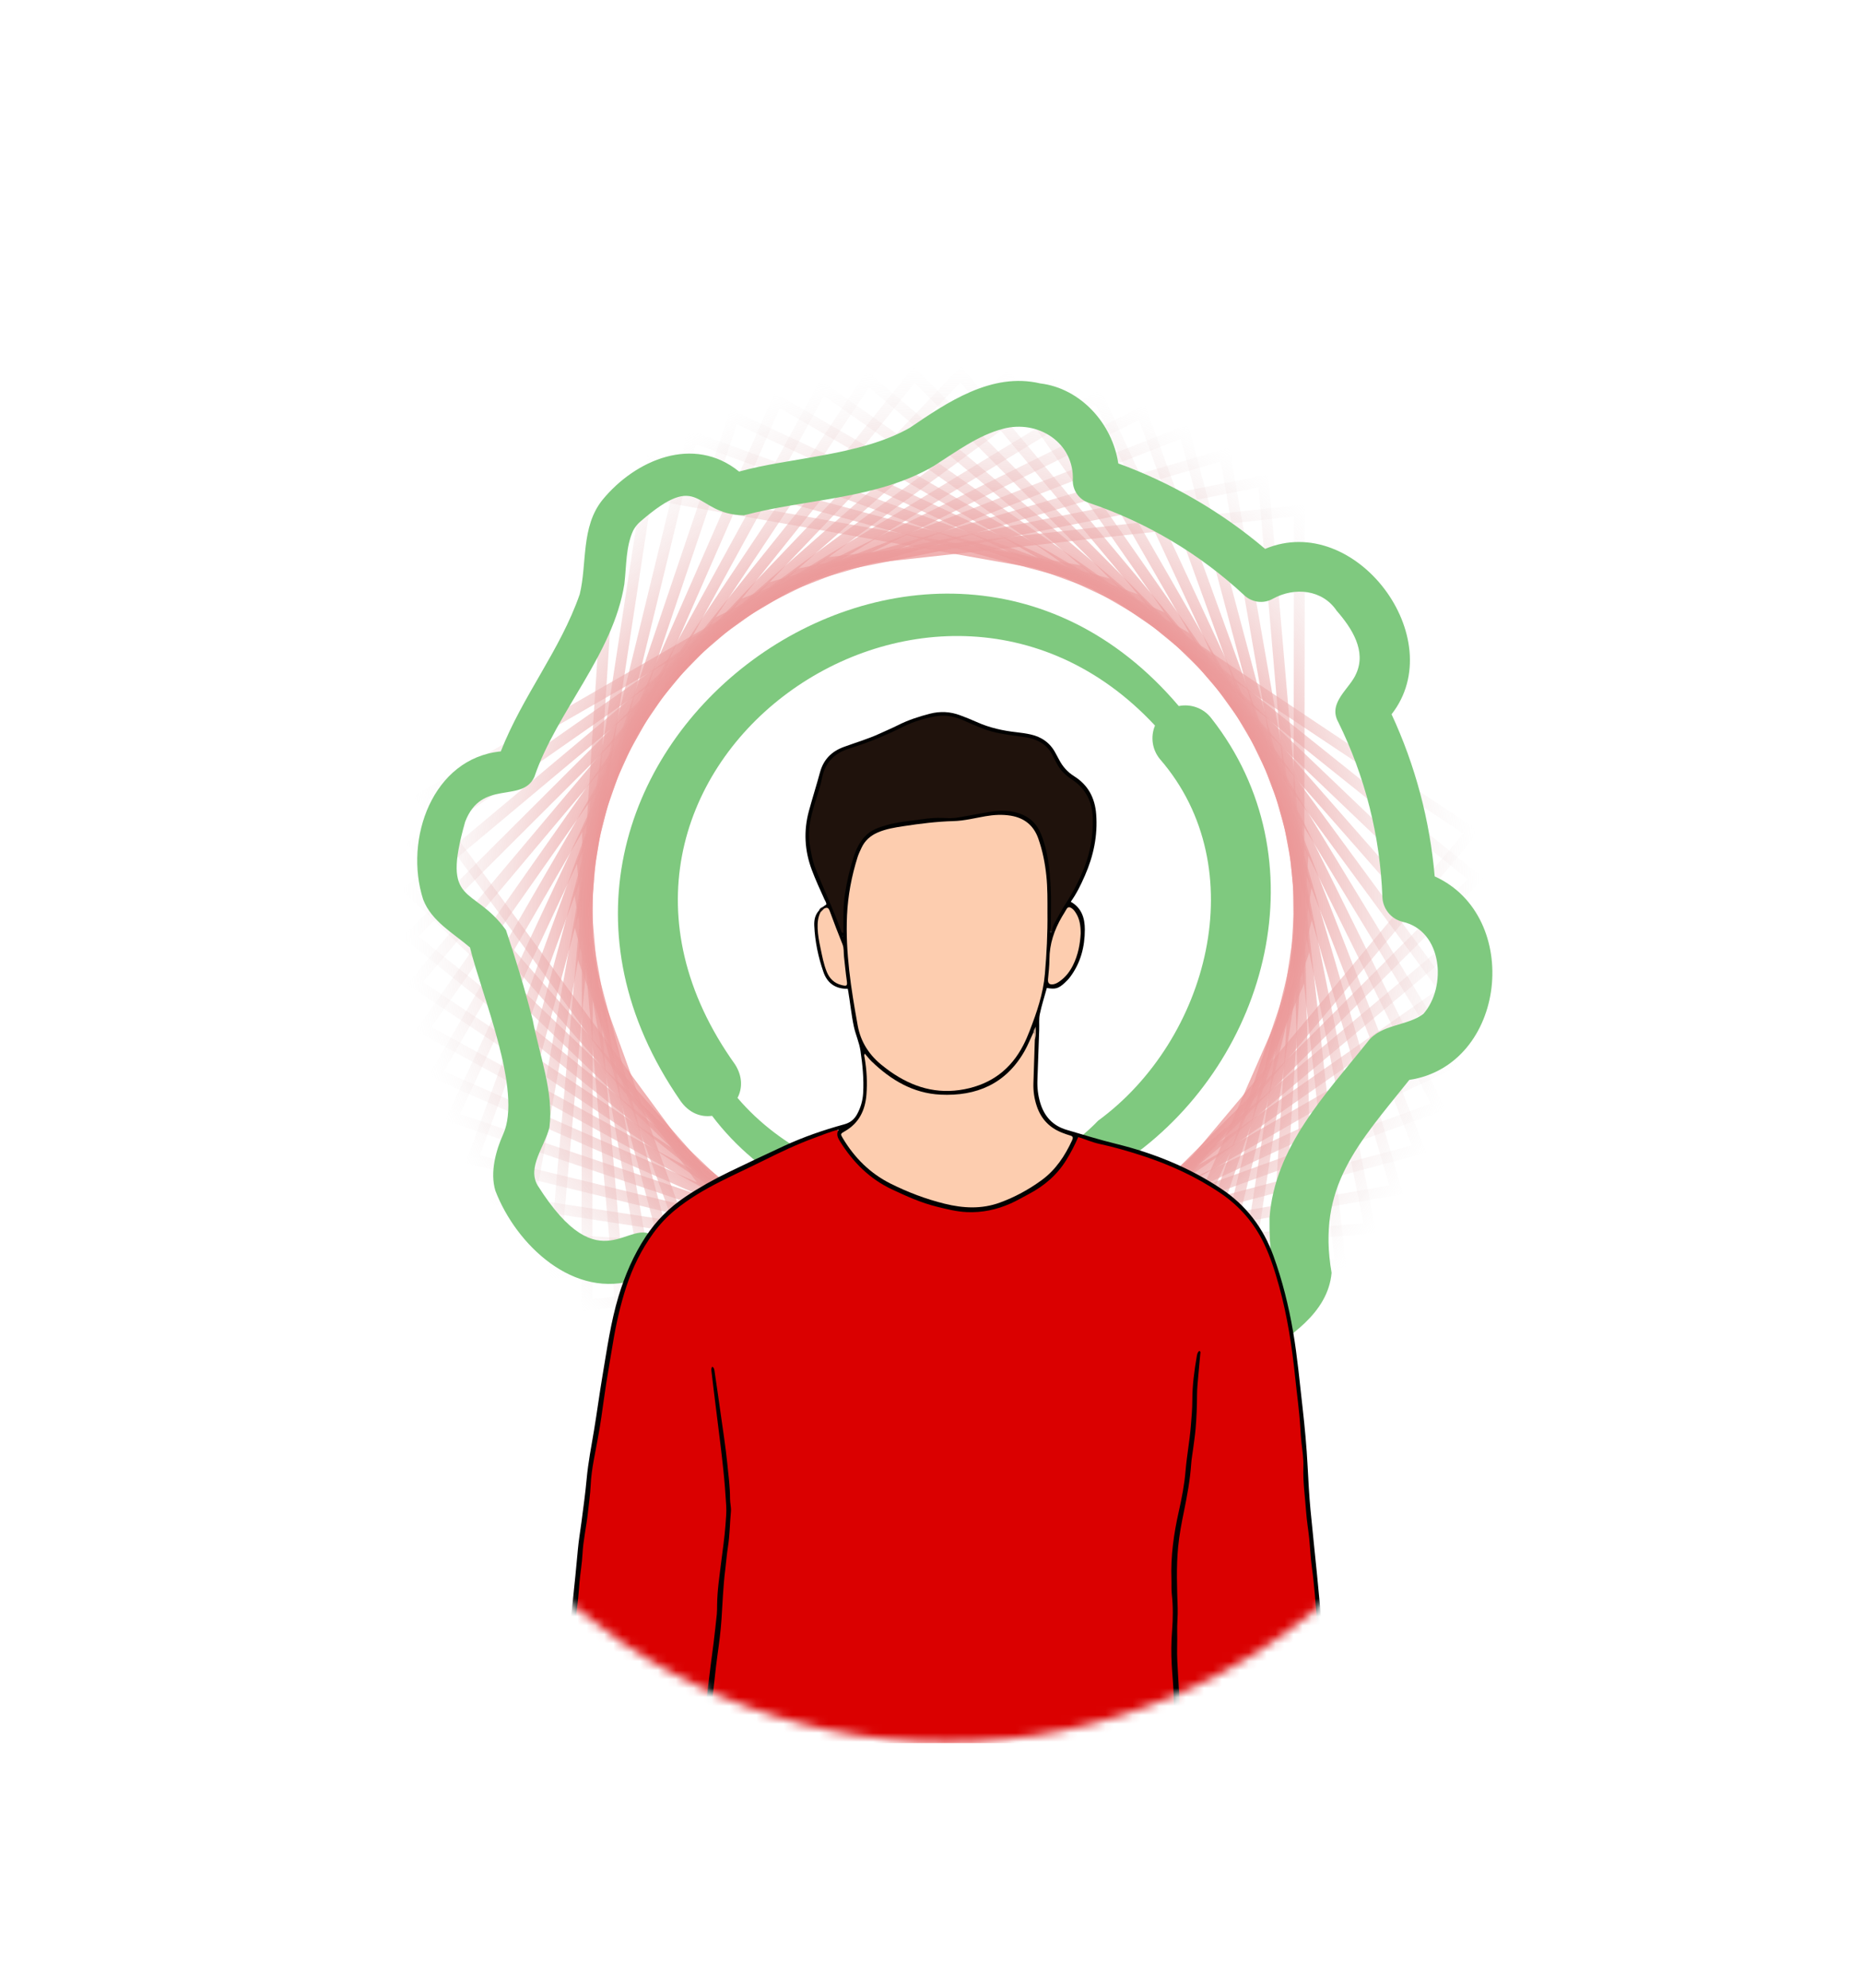 <svg width="208" height="222" viewBox="0 0 208 222" fill="none" xmlns="http://www.w3.org/2000/svg">
<g opacity="0.5">
<path d="M78.267 131.574L47.044 89.084L92.746 62.784L145.155 56.989L145.081 109.718L123.894 158.003L78.267 131.574Z" stroke="url(#paint0_radial_1841_342)" stroke-width="1.21"/>
<path d="M81.004 133.825L46.196 94.217L89.431 64.034L141.136 53.694L145.658 106.228L128.76 156.176L81.004 133.825Z" stroke="url(#paint1_radial_1841_342)" stroke-width="1.21"/>
<path d="M83.923 135.82L45.796 99.397L86.236 65.56L136.843 50.753L145.926 102.693L133.446 153.924L83.923 135.82Z" stroke="url(#paint2_radial_1841_342)" stroke-width="1.21"/>
<path d="M87.003 137.556L45.847 104.595L83.184 67.362L132.308 48.201L145.883 99.152L137.916 151.275L87.003 137.556Z" stroke="url(#paint3_radial_1841_342)" stroke-width="1.21"/>
<path d="M90.228 139.022L46.355 109.773L80.306 69.428L127.573 46.058L145.537 95.632L142.143 148.251L90.228 139.022Z" stroke="url(#paint4_radial_1841_342)" stroke-width="1.21"/>
<path d="M93.573 140.196L47.318 114.882L77.623 71.732L122.673 44.331L144.889 92.151L146.094 144.866L93.573 140.196Z" stroke="url(#paint5_radial_1841_342)" stroke-width="1.21"/>
<path d="M97.004 141.077L48.718 119.89L75.147 74.263L117.638 43.04L143.938 88.742L149.732 141.151L97.004 141.077Z" stroke="url(#paint6_radial_1841_342)" stroke-width="1.21"/>
<path d="M100.496 141.65L50.548 124.753L72.9 76.996L112.507 42.188L142.69 85.424L153.031 137.129L100.496 141.65Z" stroke="url(#paint7_radial_1841_342)" stroke-width="1.21"/>
<path d="M104.026 141.924L52.796 129.444L70.9 79.92L107.323 41.793L141.16 82.234L155.967 132.841L104.026 141.924Z" stroke="url(#paint8_radial_1841_342)" stroke-width="1.21"/>
<path d="M107.562 141.885L55.439 133.917L69.158 83.004L102.119 41.848L139.352 79.185L158.513 128.309L107.562 141.885Z" stroke="url(#paint9_radial_1841_342)" stroke-width="1.21"/>
<path d="M111.083 141.54L58.464 138.145L67.693 86.231L96.942 42.358L137.287 76.308L160.657 123.575L111.083 141.54Z" stroke="url(#paint10_radial_1841_342)" stroke-width="1.21"/>
<path d="M114.572 140.889L61.857 142.094L66.527 89.572L91.841 43.317L134.991 73.622L162.392 118.672L114.572 140.889Z" stroke="url(#paint11_radial_1841_342)" stroke-width="1.21"/>
<path d="M117.969 139.934L65.559 145.728L65.634 93L86.82 44.715L132.447 71.143L163.67 113.634L117.969 139.934Z" stroke="url(#paint12_radial_1841_342)" stroke-width="1.21"/>
<path d="M121.293 138.687L69.588 149.027L65.066 96.493L81.964 46.545L129.721 68.896L164.528 108.504L121.293 138.687Z" stroke="url(#paint13_radial_1841_342)" stroke-width="1.21"/>
<path d="M124.486 137.152L73.879 151.96L64.796 100.019L77.276 48.789L126.799 66.893L164.927 103.316L124.486 137.152Z" stroke="url(#paint14_radial_1841_342)" stroke-width="1.21"/>
<path d="M127.531 135.353L78.408 154.514L64.832 103.563L72.8 51.44L123.712 65.159L164.869 98.121L127.531 135.353Z" stroke="url(#paint15_radial_1841_342)" stroke-width="1.21"/>
<path d="M130.403 133.292L83.136 156.662L65.171 107.088L68.566 54.469L120.48 63.698L164.353 92.947L130.403 133.292Z" stroke="url(#paint16_radial_1841_342)" stroke-width="1.21"/>
<path d="M135.307 80.189C134.428 79.045 133 78.571 131.676 78.836C103.298 45.4 49.911 85.211 76.014 122.924C76.991 124.312 78.322 124.765 79.545 124.593C90.189 138.687 113.175 141.753 126.312 129.223C141.809 118.167 147.616 95.835 135.307 80.189ZM82.386 122.589C82.927 121.551 82.973 120.226 82.124 118.872C59.034 86.592 103.941 54.089 129.022 81.015C128.513 82.236 128.681 83.69 129.587 84.776C140.129 96.941 134.96 116.14 122.674 125.13C111.865 136.325 92.161 134.052 82.386 122.589Z" fill="#009400"/>
<path d="M148.749 142.125C147.079 132.495 151.729 127.716 157.433 120.58C168.325 118.937 170.084 102.276 160.266 97.857C159.731 91.609 158.092 85.441 155.449 79.757C162.072 71.29 151.403 57.053 141.325 61.288C136.47 57.17 130.887 53.923 124.918 51.745C124.282 47.334 120.728 43.35 116.194 42.811C110.784 41.529 105.797 44.934 101.635 47.765C96.111 50.908 88.185 51.081 82.562 52.655C77.499 48.553 71.001 51.312 67.308 55.807C64.871 58.825 65.598 62.946 64.759 66.359C62.584 72.611 58.406 77.635 55.942 83.902C48.342 84.644 45.098 93.684 47.267 100.425C48.197 102.877 50.668 104.215 52.501 105.792C53.813 111.155 58.406 121.854 56.196 126.679C55.437 128.365 54.7 130.866 55.337 132.954C57.661 139.027 64.169 145.199 71.123 142.849C75.635 146.853 80.832 150.06 86.404 152.366C87.793 152.943 89.396 152.246 89.92 150.836C90.437 149.456 89.737 147.919 88.357 147.403C85.588 146.368 82.91 145.069 80.385 143.524C77.837 141.969 75.427 140.182 73.216 138.179C70.303 135.558 67.167 143.609 60.052 132.356C58.871 130.31 60.839 128.05 61.377 125.884C61.884 121.956 60.227 117.706 59.502 113.862C58.641 110.476 57.631 107.143 56.521 103.851C52.836 98.748 49.251 101.309 51.961 91.761C53.798 86.944 58.298 89.729 59.687 86.764C62.155 79.474 68.496 73.096 69.746 65.214C69.994 63.095 69.897 61.079 70.726 59.248C70.927 58.873 71.187 58.539 71.505 58.26C78.428 52.259 77.374 57.429 83.099 57.541C90.005 55.687 97.918 55.782 104.319 52.029C106.794 50.441 109.276 48.605 112.024 47.884C115.948 46.826 120.025 49.42 119.841 53.657C119.834 54.746 120.518 55.769 121.606 56.136C128.059 58.303 134.04 61.848 139.016 66.488C139.853 67.263 141.133 67.452 142.18 66.86C144.626 65.511 147.735 65.826 149.325 68.207C151.037 70.163 152.647 72.693 151.495 75.221C150.789 76.912 148.284 78.446 149.497 80.634C152.498 86.712 154.179 93.385 154.422 100.155C154.471 101.437 155.354 102.592 156.661 102.923C161.133 103.904 161.66 110.189 159.002 113.212C157.199 114.592 154.226 114.329 152.745 116.365C148.099 122.188 142.377 128.063 141.815 136.007C141.701 143.27 143.768 141.227 136.735 145.875C136.744 145.863 136.767 145.856 136.772 145.85C136.777 145.85 136.776 145.848 136.776 145.847C134.061 145.871 131.031 144.185 128.138 144.658C121.982 145.087 122.688 146.601 116.932 147.904C120.232 147.22 114.919 148.321 116.932 147.904C118.871 154.295 119.408 153.74 123.383 152.92C131.05 149.416 134.564 155.034 140.551 151.568C143.964 149.327 148.336 146.676 148.749 142.125Z" fill="#009400"/>
</g>
<mask id="mask0_1841_342" style="mask-type:alpha" maskUnits="userSpaceOnUse" x="41" y="65" width="130" height="130">
<circle cx="105.762" cy="129.762" r="64.762" fill="#C3E5C3"/>
</mask>
<g mask="url(#mask0_1841_342)">
<path d="M130.853 194.63C113.55 194.63 96.246 194.63 78.942 194.63C78.718 194.367 78.782 194.066 78.824 193.766C79.426 189.475 80.044 185.18 80.369 180.863C80.617 177.572 80.979 174.299 81.319 171.02C81.602 168.3 81.275 165.6 80.969 162.904C80.599 159.658 80.136 156.424 79.7 153.497C80.125 156.671 80.57 160.152 80.957 163.64C81.102 164.947 81.186 166.259 81.303 167.567C81.443 169.124 81.247 170.671 81.032 172.206C80.608 175.239 80.361 178.285 80.139 181.339C79.956 183.873 79.509 186.386 79.212 188.912C79.026 190.497 78.845 192.082 78.604 193.659C78.553 193.998 78.536 194.35 78.295 194.63C73.462 194.63 68.629 194.63 63.796 194.63C63.665 193.924 63.7 193.205 63.764 192.507C63.981 190.136 63.856 187.764 63.864 185.394C63.872 183.318 64.126 181.267 64.325 179.209C64.524 177.151 64.744 175.094 64.914 173.033C65.017 171.784 65.257 170.556 65.439 169.319C65.727 167.356 65.7 165.356 66.085 163.409C67.061 158.477 67.596 153.472 68.541 148.536C69.196 145.11 70.156 141.79 72.021 138.781C73.661 136.134 75.923 134.181 78.628 132.738C83.063 130.374 87.543 128.097 92.281 126.378C92.423 126.327 92.566 126.279 92.71 126.233C93.576 125.956 93.574 125.956 93.763 126.81C93.825 127.089 93.976 127.327 94.127 127.563C95.719 130.046 97.841 131.886 100.575 133.051C102.628 133.927 104.705 134.676 106.915 135.04C109.271 135.427 111.468 134.946 113.549 133.868C114.619 133.314 115.689 132.753 116.65 132.004C118.137 130.846 119.123 129.32 119.936 127.657C120.378 126.754 120.373 126.775 121.341 127.08C123.869 127.879 126.482 128.378 128.972 129.318C131.996 130.459 134.888 131.832 137.441 133.84C139.512 135.468 140.952 137.564 141.888 140.011C143.369 143.885 144.162 147.917 144.641 152.024C144.945 154.635 145.258 157.245 145.491 159.864C145.603 161.129 145.794 162.395 145.776 163.664C145.74 166.219 146.141 168.733 146.365 171.264C146.585 173.732 146.875 176.192 147.102 178.66C147.308 180.891 147.468 183.126 147.564 185.361C147.688 188.246 147.81 191.134 147.73 194.024C147.723 194.242 147.712 194.457 147.553 194.63C142.202 194.63 136.851 194.63 131.5 194.63C131.227 194.286 131.322 193.895 131.356 193.511C131.476 192.116 131.658 190.719 131.544 189.319C131.355 186.997 131.225 184.672 131.316 182.345C131.403 180.105 131.304 177.867 131.284 175.63C131.262 173.216 131.588 170.858 132.1 168.515C132.787 165.368 133.029 162.162 133.37 158.97C133.605 156.765 133.522 154.536 133.771 152.329C133.801 152.057 133.89 151.791 133.863 151.513C133.633 153.188 133.394 154.86 133.376 156.558C133.353 158.609 132.972 160.631 132.824 162.67C132.594 165.848 131.744 168.912 131.287 172.045C130.984 174.119 130.983 176.206 131.138 178.3C131.236 179.631 131.236 180.971 131.107 182.306C130.997 183.445 130.993 184.593 131.086 185.73C131.248 187.708 131.351 189.685 131.305 191.669C131.288 192.401 131.161 193.127 131.149 193.861C131.144 194.143 131.059 194.415 130.853 194.63Z" fill="#DA0000"/>
<path d="M147.553 194.629C147.548 192.774 147.602 190.917 147.518 189.065C147.463 187.86 147.484 186.652 147.401 185.45C147.303 184.013 147.269 182.57 147.139 181.137C146.953 179.084 146.828 177.025 146.544 174.981C146.396 173.918 146.358 172.84 146.248 171.771C146.147 170.789 145.974 169.813 145.905 168.829C145.788 167.157 145.541 165.492 145.595 163.807C145.625 162.904 145.491 162.007 145.387 161.11C145.321 160.534 145.29 159.951 145.254 159.375C145.137 157.485 144.868 155.613 144.673 153.733C144.322 150.335 143.807 146.958 142.895 143.655C142.441 142.014 141.937 140.387 141.198 138.851C140.093 136.553 138.476 134.674 136.359 133.241C133.609 131.379 130.625 130.018 127.467 129.002C125.928 128.507 124.381 128.066 122.804 127.723C122.004 127.549 121.252 127.218 120.449 126.962C120.061 127.86 119.616 128.716 119.106 129.538C118.068 131.214 116.62 132.44 114.891 133.344C114.224 133.693 113.578 134.078 112.884 134.384C111.319 135.077 109.697 135.422 107.989 135.343C106.866 135.291 105.781 135.015 104.696 134.75C102.927 134.319 101.275 133.575 99.639 132.806C97.148 131.634 95.279 129.764 93.836 127.449C93.599 127.069 93.385 126.668 93.669 126.139C92.722 126.359 91.916 126.716 91.092 127.013C89.041 127.751 87.081 128.695 85.132 129.664C83.587 130.431 82.018 131.147 80.479 131.925C78.689 132.83 76.958 133.841 75.403 135.117C74.484 135.87 73.675 136.737 72.975 137.702C71.647 139.531 70.665 141.529 69.963 143.677C69.278 145.768 68.806 147.904 68.451 150.071C68.211 151.533 67.951 152.992 67.722 154.455C67.523 155.728 67.356 157.006 67.17 158.281C66.936 159.875 66.623 161.456 66.329 163.039C66.156 163.969 66.027 164.902 65.983 165.851C65.936 166.858 65.781 167.859 65.677 168.863C65.516 170.422 65.148 171.952 65.07 173.526C65.017 174.575 64.827 175.616 64.736 176.664C64.683 177.263 64.65 177.864 64.581 178.463C64.452 179.572 64.331 180.682 64.225 181.794C64.153 182.543 64.075 183.295 64.067 184.046C64.043 186.354 64.073 188.662 64.035 190.97C64.018 192.045 63.906 193.118 63.912 194.196C63.913 194.351 63.861 194.492 63.796 194.629C63.623 194.629 63.451 194.629 63.278 194.629C63.42 191.483 63.384 188.335 63.435 185.187C63.469 183.096 63.742 181.019 63.965 178.94C64.179 176.947 64.38 174.953 64.559 172.957C64.65 171.946 64.825 170.95 64.955 169.946C65.162 168.343 65.388 166.743 65.534 165.133C65.701 163.308 66.055 161.511 66.357 159.705C66.694 157.687 66.957 155.656 67.299 153.639C67.806 150.647 68.22 147.635 69.104 144.718C69.814 142.377 70.769 140.154 72.117 138.102C73.295 136.309 74.771 134.825 76.552 133.636C78.114 132.594 79.748 131.677 81.436 130.861C83.471 129.877 85.516 128.912 87.567 127.962C89.74 126.955 91.999 126.175 94.305 125.543C94.992 125.355 95.438 124.985 95.759 124.385C96.152 123.651 96.376 122.872 96.422 122.043C96.511 120.465 96.354 118.904 96.124 117.343C95.985 116.396 95.577 115.535 95.379 114.61C95.1 113.302 94.976 111.97 94.751 110.655C94.737 110.574 94.718 110.494 94.701 110.409C93.327 110.434 92.413 109.78 91.982 108.532C91.404 106.858 91.038 105.131 90.96 103.355C90.933 102.741 91.044 102.155 91.481 101.678C91.611 101.636 91.669 101.715 91.714 101.817C91.312 103.619 91.685 105.364 92.102 107.107C92.202 107.527 92.302 107.946 92.469 108.345C92.68 108.852 92.982 109.298 93.471 109.575C93.728 109.721 94.036 109.939 94.309 109.744C94.544 109.577 94.361 109.26 94.332 109.012C94.246 108.285 94.161 107.558 94.124 106.827C94.034 105.078 93.168 103.579 92.595 101.984C92.496 101.708 92.29 101.581 92.021 101.525C91.924 101.476 91.843 101.417 91.883 101.289C92.02 101.192 92.158 101.096 92.307 100.992C92.32 100.77 92.177 100.595 92.091 100.406C91.6 99.328 91.107 98.251 90.689 97.142C89.874 94.978 89.756 92.772 90.364 90.541C90.754 89.109 91.207 87.693 91.594 86.26C91.979 84.829 92.875 83.91 94.249 83.406C95.602 82.909 96.991 82.506 98.303 81.898C98.967 81.591 99.644 81.308 100.297 80.979C101.439 80.404 102.642 80.009 103.876 79.693C105.018 79.4 106.142 79.452 107.244 79.864C107.869 80.098 108.491 80.342 109.099 80.617C110.529 81.264 112.035 81.593 113.586 81.764C114.099 81.821 114.613 81.895 115.117 82.005C116.363 82.279 117.319 82.955 117.917 84.102C118.046 84.35 118.188 84.592 118.317 84.841C118.714 85.601 119.255 86.211 119.995 86.675C121.549 87.651 122.314 89.095 122.453 90.919C122.636 93.321 122.147 95.586 121.19 97.773C120.748 98.781 120.271 99.769 119.613 100.688C120.836 101.384 121.184 102.522 121.184 103.793C121.185 105.712 120.719 107.505 119.556 109.071C119.378 109.311 119.167 109.533 118.945 109.736C118.229 110.392 117.898 110.482 116.941 110.316C116.674 111.286 116.36 112.248 116.156 113.233C116.04 113.794 116.108 114.393 116.087 114.975C116.023 116.849 115.958 118.723 115.888 120.597C115.855 121.466 115.954 122.311 116.205 123.149C116.663 124.674 117.63 125.71 119.145 126.155C120.981 126.695 122.808 127.261 124.671 127.719C128.857 128.749 132.826 130.342 136.436 132.746C139.205 134.59 141.117 137.094 142.25 140.216C143.251 142.978 143.958 145.814 144.451 148.707C144.93 151.513 145.184 154.346 145.507 157.172C145.756 159.357 145.957 161.548 146.073 163.742C146.157 165.335 146.239 166.928 146.386 168.516C146.609 170.92 146.879 173.319 147.112 175.721C147.306 177.738 147.509 179.755 147.649 181.776C147.92 185.65 148.023 189.531 148.025 193.415C148.025 193.819 148.078 194.232 147.941 194.629C147.812 194.629 147.683 194.629 147.553 194.629Z" fill="#010101"/>
<path d="M130.853 194.628C131.076 192.831 131.163 191.027 131.105 189.218C131.07 188.101 130.953 186.988 130.892 185.874C130.822 184.609 130.833 183.34 130.932 182.067C131.036 180.718 131.049 179.355 130.9 178.002C130.839 177.442 130.879 176.882 130.859 176.323C130.768 173.769 131.117 171.263 131.677 168.78C132.016 167.271 132.309 165.759 132.438 164.21C132.576 162.564 132.884 160.933 133.022 159.288C133.105 158.305 133.191 157.318 133.192 156.325C133.193 154.69 133.408 153.07 133.687 151.46C133.727 151.227 133.763 150.997 133.968 150.84C134.151 150.912 134.089 151.06 134.08 151.167C134.018 151.916 133.939 152.663 133.878 153.412C133.815 154.183 133.723 154.955 133.719 155.726C133.714 156.998 133.665 158.266 133.559 159.531C133.496 160.279 133.378 161.023 133.283 161.768C133.212 162.322 133.107 162.872 133.068 163.427C132.944 165.21 132.626 166.961 132.268 168.709C131.996 170.032 131.739 171.357 131.608 172.709C131.387 174.991 131.484 177.275 131.554 179.553C131.582 180.439 131.479 181.309 131.501 182.188C131.529 183.287 131.455 184.39 131.515 185.486C131.58 186.665 131.636 187.846 131.72 189.025C131.789 189.986 131.763 190.955 131.684 191.927C131.611 192.824 131.455 193.721 131.501 194.628C131.285 194.628 131.069 194.628 130.853 194.628Z" fill="#010001"/>
<path d="M78.295 194.63C78.331 193.812 78.521 193.015 78.614 192.204C78.711 191.351 78.833 190.501 78.938 189.648C79.088 188.433 79.229 187.217 79.38 186.002C79.486 185.15 79.611 184.3 79.713 183.448C79.842 182.382 79.963 181.315 80.073 180.247C80.108 179.905 80.103 179.558 80.106 179.213C80.122 177.575 80.377 175.961 80.574 174.34C80.735 173.018 80.936 171.701 81.035 170.37C81.091 169.618 81.169 168.867 81.124 168.115C81.041 166.765 80.939 165.416 80.795 164.069C80.702 163.193 80.607 162.318 80.499 161.443C80.335 160.123 80.171 158.802 80.007 157.481C79.915 156.735 79.82 155.989 79.729 155.243C79.643 154.54 79.557 153.836 79.481 153.132C79.464 152.967 79.426 152.79 79.567 152.604C79.781 152.724 79.796 152.952 79.824 153.138C80.06 154.709 80.287 156.282 80.506 157.856C80.763 159.706 81.057 161.552 81.243 163.409C81.373 164.712 81.552 166.015 81.55 167.331C81.549 167.825 81.696 168.311 81.648 168.81C81.523 170.114 81.522 171.428 81.316 172.727C81.182 173.575 81.122 174.434 81.014 175.287C80.781 177.124 80.722 178.972 80.597 180.817C80.505 182.163 80.329 183.508 80.141 184.849C79.917 186.443 79.784 188.051 79.577 189.648C79.389 191.095 79.273 192.553 78.977 193.986C78.934 194.194 78.952 194.415 78.942 194.63C78.727 194.63 78.511 194.63 78.295 194.63Z" fill="#010101"/>
<path d="M91.883 101.289C91.942 101.343 92 101.397 92.059 101.452C92.04 101.705 91.904 101.84 91.652 101.86C91.595 101.8 91.538 101.739 91.481 101.678C91.552 101.484 91.685 101.353 91.883 101.289Z" fill="#14100F"/>
<path d="M117.01 101.859C117.038 104.246 116.914 106.507 116.722 108.761C116.533 110.97 115.811 113.051 115.019 115.105C114.81 115.647 114.58 116.184 114.314 116.699C112.921 119.402 110.745 121.038 107.738 121.622C104.653 122.221 101.944 121.396 99.441 119.641C99.176 119.456 98.923 119.254 98.666 119.057C97.154 117.894 96.155 116.397 95.813 114.509C95.075 110.434 94.426 106.35 94.62 102.181C94.723 99.971 95.133 97.821 95.795 95.716C95.911 95.348 96.082 94.996 96.247 94.647C96.622 93.85 97.235 93.309 98.041 92.959C98.982 92.55 99.982 92.393 100.982 92.242C102.815 91.964 104.651 91.732 106.51 91.683C107.716 91.65 108.896 91.346 110.085 91.14C111.023 90.978 111.971 90.923 112.917 91.079C114.43 91.33 115.468 92.17 115.983 93.623C116.46 94.97 116.737 96.359 116.884 97.78C117.029 99.178 117.011 100.579 117.01 101.859Z" fill="#FDCDAF"/>
<path d="M117.27 104.026C117.394 103.787 117.392 103.53 117.392 103.269C117.388 101.889 117.449 100.505 117.375 99.128C117.267 97.095 117.075 95.067 116.299 93.145C115.815 91.945 114.971 91.173 113.742 90.785C112.709 90.458 111.662 90.48 110.617 90.643C109.348 90.84 108.091 91.118 106.821 91.308C106.293 91.387 105.744 91.348 105.206 91.327C104.082 91.283 102.98 91.483 101.876 91.624C100.944 91.742 100.003 91.857 99.095 92.117C98.182 92.377 97.278 92.669 96.607 93.405C96.03 94.038 95.653 94.788 95.391 95.588C94.936 96.974 94.607 98.396 94.386 99.839C94.296 100.431 94.244 101.032 94.225 101.631C94.198 102.47 94.218 103.311 94.218 104.145C93.99 104.188 93.991 104.033 93.949 103.918C93.107 101.592 92.057 99.351 91.126 97.061C90.76 96.16 90.601 95.215 90.447 94.258C90.2 92.72 90.553 91.279 90.982 89.835C91.275 88.847 91.631 87.87 91.831 86.863C92.18 85.101 93.243 84.079 94.904 83.569C96.986 82.93 98.988 82.094 100.939 81.123C102.096 80.548 103.346 80.182 104.619 79.969C105.703 79.788 106.754 80.039 107.758 80.491C108.895 81.002 110.03 81.524 111.257 81.797C112.261 82.021 113.28 82.147 114.299 82.28C115.778 82.472 117.021 83.062 117.676 84.522C117.808 84.817 117.967 85.1 118.123 85.383C118.505 86.076 119.066 86.583 119.724 87.022C121.287 88.063 122.035 89.522 122.072 91.428C122.107 93.289 121.817 95.065 121.154 96.791C120.605 98.222 119.896 99.57 119.069 100.862C118.628 101.549 118.242 102.271 117.845 102.985C117.668 103.305 117.53 103.646 117.515 104.021C117.435 104.087 117.353 104.089 117.27 104.026Z" fill="#1F120C"/>
<path d="M115.599 116.088C115.548 117.703 115.502 119.318 115.442 120.933C115.41 121.827 115.537 122.691 115.826 123.538C116.325 125.003 117.308 125.985 118.752 126.517C119.015 126.613 119.277 126.717 119.547 126.788C119.868 126.872 119.893 127.036 119.767 127.312C118.964 129.061 117.92 130.64 116.348 131.783C114.916 132.825 113.362 133.673 111.693 134.281C109.657 135.024 107.605 134.918 105.524 134.406C103.419 133.887 101.409 133.122 99.483 132.16C97.212 131.025 95.464 129.288 94.16 127.11C93.869 126.625 93.867 126.603 94.358 126.324C95.951 125.42 96.649 123.981 96.787 122.229C96.896 120.85 96.822 119.473 96.585 118.107C96.561 117.972 96.494 117.825 96.608 117.652C96.869 117.95 97.1 118.257 97.374 118.52C99.53 120.597 102.012 122.079 105.063 122.227C109.091 122.422 112.363 121.018 114.444 117.374C114.83 116.698 115.107 115.974 115.448 115.279C115.835 115.486 115.578 115.813 115.599 116.088Z" fill="#FDCDAF"/>
<path d="M120.722 104.212C120.66 105.385 120.437 106.629 119.857 107.786C119.506 108.488 119.036 109.1 118.389 109.56C118.177 109.711 117.956 109.846 117.696 109.897C117.226 109.988 117.029 109.786 117.073 109.315C117.141 108.587 117.226 107.856 117.229 107.125C117.235 105.395 117.772 103.831 118.631 102.358C118.794 102.079 118.975 101.811 119.13 101.528C119.287 101.243 119.481 101.257 119.715 101.413C119.918 101.548 120.056 101.742 120.183 101.942C120.604 102.602 120.718 103.34 120.722 104.212Z" fill="#FDCDAF"/>
<path d="M91.652 101.861C91.788 101.724 91.924 101.588 92.059 101.452C92.35 101.309 92.537 101.314 92.674 101.69C93.129 102.945 93.615 104.189 94.11 105.428C94.294 105.887 94.231 106.365 94.283 106.832C94.382 107.709 94.462 108.589 94.587 109.464C94.677 110.093 94.61 110.147 93.986 109.986C93.198 109.783 92.673 109.281 92.365 108.536C92 107.653 91.839 106.717 91.642 105.791C91.494 105.097 91.367 104.398 91.337 103.683C91.311 103.049 91.364 102.437 91.652 101.861Z" fill="#FDCDAF"/>
<path d="M115.599 116.088C115.482 115.83 115.699 115.511 115.448 115.279C115.432 115.081 115.553 114.936 115.693 114.646C115.729 115.22 115.752 115.657 115.599 116.088Z" fill="#C4A38E"/>
<path d="M117.27 104.026C117.352 104.025 117.434 104.023 117.515 104.021C117.436 104.166 117.355 104.177 117.27 104.026Z" fill="#3E3C3D"/>
<path d="M94.17 104.48C94.176 104.498 94.191 104.517 94.187 104.532C94.173 104.587 94.144 104.593 94.117 104.546C94.109 104.534 94.117 104.507 94.127 104.492C94.133 104.483 94.155 104.484 94.17 104.48Z" fill="#313131"/>
<path d="M93.865 126.083L93.908 126.07L93.904 126.106L93.865 126.083Z" fill="#51514C"/>
</g>
<defs>
<radialGradient id="paint0_radial_1841_342" cx="0" cy="0" r="1" gradientUnits="userSpaceOnUse" gradientTransform="translate(105.365 101.359) rotate(11.886) scale(60.506)">
<stop stop-color="#009400"/>
<stop offset="0.542" stop-color="#D90000"/>
<stop offset="1" stop-color="#D9D9D9" stop-opacity="0"/>
</radialGradient>
<radialGradient id="paint1_radial_1841_342" cx="0" cy="0" r="1" gradientUnits="userSpaceOnUse" gradientTransform="translate(105.364 101.362) rotate(6.886) scale(60.506)">
<stop stop-color="#009400"/>
<stop offset="0.542" stop-color="#D90000"/>
<stop offset="1" stop-color="#D9D9D9" stop-opacity="0"/>
</radialGradient>
<radialGradient id="paint2_radial_1841_342" cx="0" cy="0" r="1" gradientUnits="userSpaceOnUse" gradientTransform="translate(105.362 101.358) rotate(1.886) scale(60.506)">
<stop stop-color="#009400"/>
<stop offset="0.542" stop-color="#D90000"/>
<stop offset="1" stop-color="#D9D9D9" stop-opacity="0"/>
</radialGradient>
<radialGradient id="paint3_radial_1841_342" cx="0" cy="0" r="1" gradientUnits="userSpaceOnUse" gradientTransform="translate(105.357 101.357) rotate(-3.114) scale(60.506)">
<stop stop-color="#009400"/>
<stop offset="0.542" stop-color="#D90000"/>
<stop offset="1" stop-color="#D9D9D9" stop-opacity="0"/>
</radialGradient>
<radialGradient id="paint4_radial_1841_342" cx="0" cy="0" r="1" gradientUnits="userSpaceOnUse" gradientTransform="translate(105.357 101.36) rotate(-8.114) scale(60.506)">
<stop stop-color="#009400"/>
<stop offset="0.542" stop-color="#D90000"/>
<stop offset="1" stop-color="#D9D9D9" stop-opacity="0"/>
</radialGradient>
<radialGradient id="paint5_radial_1841_342" cx="0" cy="0" r="1" gradientUnits="userSpaceOnUse" gradientTransform="translate(105.362 101.359) rotate(-13.114) scale(60.506)">
<stop stop-color="#009400"/>
<stop offset="0.542" stop-color="#D90000"/>
<stop offset="1" stop-color="#D9D9D9" stop-opacity="0"/>
</radialGradient>
<radialGradient id="paint6_radial_1841_342" cx="0" cy="0" r="1" gradientUnits="userSpaceOnUse" gradientTransform="translate(105.363 101.361) rotate(-18.114) scale(60.506)">
<stop stop-color="#009400"/>
<stop offset="0.542" stop-color="#D90000"/>
<stop offset="1" stop-color="#D9D9D9" stop-opacity="0"/>
</radialGradient>
<radialGradient id="paint7_radial_1841_342" cx="0" cy="0" r="1" gradientUnits="userSpaceOnUse" gradientTransform="translate(105.362 101.357) rotate(-23.114) scale(60.506)">
<stop stop-color="#009400"/>
<stop offset="0.542" stop-color="#D90000"/>
<stop offset="1" stop-color="#D9D9D9" stop-opacity="0"/>
</radialGradient>
<radialGradient id="paint8_radial_1841_342" cx="0" cy="0" r="1" gradientUnits="userSpaceOnUse" gradientTransform="translate(105.362 101.359) rotate(-28.114) scale(60.506)">
<stop stop-color="#009400"/>
<stop offset="0.542" stop-color="#D90000"/>
<stop offset="1" stop-color="#D9D9D9" stop-opacity="0"/>
</radialGradient>
<radialGradient id="paint9_radial_1841_342" cx="0" cy="0" r="1" gradientUnits="userSpaceOnUse" gradientTransform="translate(105.357 101.358) rotate(-33.114) scale(60.506)">
<stop stop-color="#009400"/>
<stop offset="0.542" stop-color="#D90000"/>
<stop offset="1" stop-color="#D9D9D9" stop-opacity="0"/>
</radialGradient>
<radialGradient id="paint10_radial_1841_342" cx="0" cy="0" r="1" gradientUnits="userSpaceOnUse" gradientTransform="translate(105.354 101.359) rotate(-38.114) scale(60.506)">
<stop stop-color="#009400"/>
<stop offset="0.542" stop-color="#D90000"/>
<stop offset="1" stop-color="#D9D9D9" stop-opacity="0"/>
</radialGradient>
<radialGradient id="paint11_radial_1841_342" cx="0" cy="0" r="1" gradientUnits="userSpaceOnUse" gradientTransform="translate(105.363 101.361) rotate(-43.114) scale(60.506)">
<stop stop-color="#009400"/>
<stop offset="0.542" stop-color="#D90000"/>
<stop offset="1" stop-color="#D9D9D9" stop-opacity="0"/>
</radialGradient>
<radialGradient id="paint12_radial_1841_342" cx="0" cy="0" r="1" gradientUnits="userSpaceOnUse" gradientTransform="translate(105.35 101.359) rotate(-48.114) scale(60.506)">
<stop stop-color="#009400"/>
<stop offset="0.542" stop-color="#D90000"/>
<stop offset="1" stop-color="#D9D9D9" stop-opacity="0"/>
</radialGradient>
<radialGradient id="paint13_radial_1841_342" cx="0" cy="0" r="1" gradientUnits="userSpaceOnUse" gradientTransform="translate(105.36 101.359) rotate(-53.114) scale(60.506)">
<stop stop-color="#009400"/>
<stop offset="0.542" stop-color="#D90000"/>
<stop offset="1" stop-color="#D9D9D9" stop-opacity="0"/>
</radialGradient>
<radialGradient id="paint14_radial_1841_342" cx="0" cy="0" r="1" gradientUnits="userSpaceOnUse" gradientTransform="translate(105.361 101.355) rotate(-58.114) scale(60.506)">
<stop stop-color="#009400"/>
<stop offset="0.542" stop-color="#D90000"/>
<stop offset="1" stop-color="#D9D9D9" stop-opacity="0"/>
</radialGradient>
<radialGradient id="paint15_radial_1841_342" cx="0" cy="0" r="1" gradientUnits="userSpaceOnUse" gradientTransform="translate(105.359 101.358) rotate(-63.114) scale(60.506)">
<stop stop-color="#009400"/>
<stop offset="0.542" stop-color="#D90000"/>
<stop offset="1" stop-color="#D9D9D9" stop-opacity="0"/>
</radialGradient>
<radialGradient id="paint16_radial_1841_342" cx="0" cy="0" r="1" gradientUnits="userSpaceOnUse" gradientTransform="translate(105.352 101.359) rotate(-68.114) scale(60.506)">
<stop stop-color="#009400"/>
<stop offset="0.542" stop-color="#D90000"/>
<stop offset="1" stop-color="#D9D9D9" stop-opacity="0"/>
</radialGradient>
</defs>
</svg>
